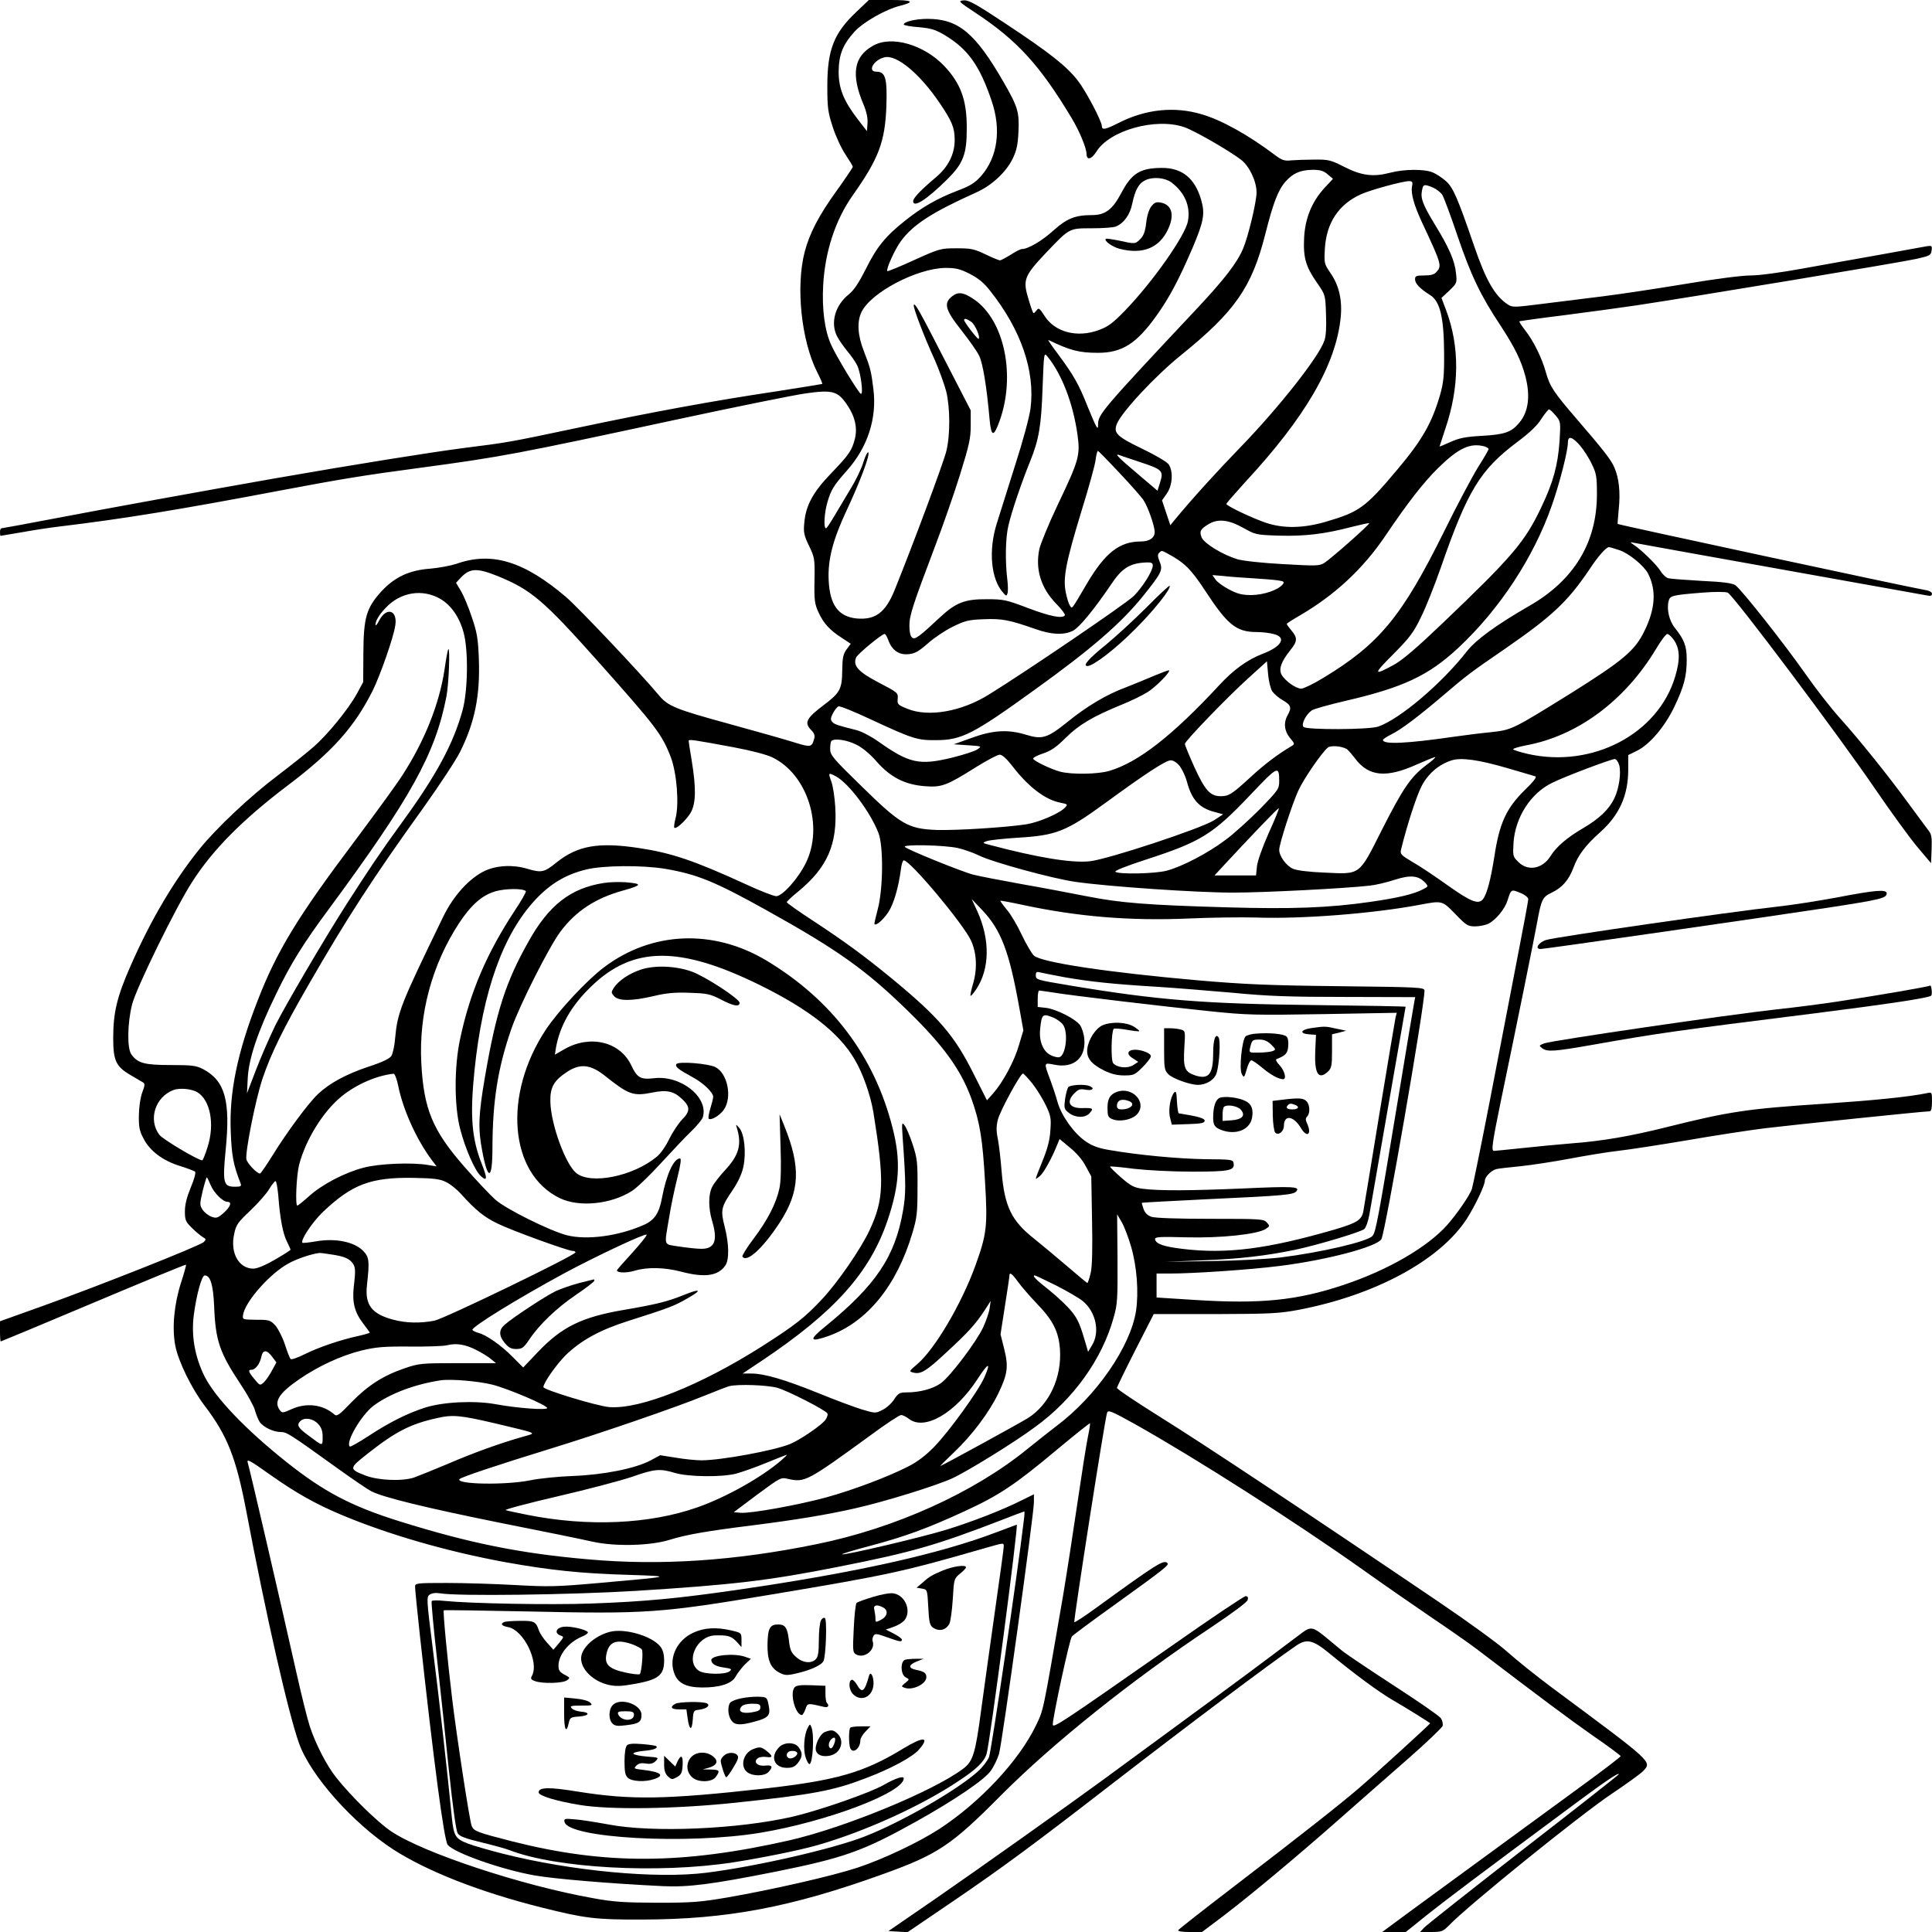 <?xml version="1.0" standalone="no"?>
<!DOCTYPE svg PUBLIC "-//W3C//DTD SVG 20010904//EN"
 "http://www.w3.org/TR/2001/REC-SVG-20010904/DTD/svg10.dtd">
<svg version="1.0" xmlns="http://www.w3.org/2000/svg"
 width="1024pt" height="1024pt" viewBox="0 0 1024 1024"
 preserveAspectRatio="xMidYMid meet">
<g transform="translate(0,1024) scale(0.1,-0.1)"
fill="#000000" stroke="none">
<path d="M4539 10177 c-119 -112 -154 -201 -154 -392 0 -117 3 -139 29 -219
16 -49 46 -114 68 -146 21 -32 38 -60 38 -64 0 -4 -39 -62 -87 -129 -93 -129
-142 -223 -168 -322 -48 -184 -18 -470 66 -637 17 -33 29 -61 27 -63 -2 -1
-113 -19 -248 -40 -322 -48 -660 -110 -1042 -191 -384 -81 -370 -78 -613 -109
-177 -23 -565 -85 -995 -160 -393 -69 -904 -162 -1160 -211 -157 -30 -288 -54
-292 -54 -5 0 -8 -9 -8 -20 0 -11 1 -20 3 -20 2 0 53 9 113 19 60 11 152 25
204 31 333 40 633 89 1165 190 323 61 445 81 738 120 432 58 512 73 1357 255
316 68 627 131 691 140 140 20 169 12 217 -58 43 -62 58 -124 43 -183 -16 -63
-32 -85 -128 -185 -94 -98 -132 -168 -140 -259 -5 -51 -2 -67 25 -123 30 -62
31 -69 29 -183 -2 -106 1 -125 21 -169 27 -59 60 -95 124 -136 l47 -31 -22
-30 c-18 -25 -22 -44 -23 -112 -1 -99 -12 -118 -98 -183 -94 -71 -105 -94 -65
-134 14 -14 19 -28 15 -42 -13 -48 -18 -49 -102 -23 -44 14 -202 59 -352 100
-278 76 -321 93 -368 149 -101 121 -426 464 -493 522 -223 190 -394 243 -581
177 -30 -10 -93 -22 -140 -26 -111 -8 -189 -45 -259 -121 -79 -87 -94 -138
-95 -325 l-1 -155 -33 -61 c-45 -82 -156 -219 -233 -285 -35 -31 -120 -98
-188 -150 -144 -108 -325 -279 -412 -387 -136 -168 -260 -378 -365 -617 -74
-167 -94 -251 -94 -388 0 -118 15 -150 90 -194 30 -18 61 -36 68 -40 11 -6 10
-17 -4 -53 -10 -26 -17 -77 -18 -120 -1 -63 3 -84 25 -125 33 -65 102 -117
193 -145 39 -12 75 -26 80 -30 5 -5 -5 -42 -23 -84 -21 -51 -31 -91 -31 -126
0 -47 4 -56 38 -89 20 -20 46 -41 57 -48 18 -10 18 -13 5 -26 -18 -19 -565
-236 -862 -342 l-218 -78 0 -54 c0 -29 2 -53 4 -53 2 0 223 92 491 205 268
113 489 204 491 202 2 -1 -10 -45 -27 -97 -36 -113 -48 -238 -30 -332 16 -83
86 -227 156 -319 120 -158 166 -274 220 -556 105 -555 223 -1074 280 -1233 61
-171 286 -424 500 -563 181 -116 458 -225 785 -307 231 -58 287 -65 535 -64
449 1 787 65 1273 240 294 106 363 152 627 418 277 278 693 611 1116 892 112
75 189 132 192 144 4 14 0 20 -11 20 -10 -1 -188 -120 -397 -267 -581 -406
-625 -436 -625 -413 0 39 89 452 101 466 6 8 113 87 236 175 250 180 281 204
271 214 -20 20 -53 -1 -381 -239 -59 -43 -110 -76 -113 -74 -5 6 163 1084 174
1111 6 15 25 7 149 -62 324 -182 853 -520 1208 -772 105 -75 266 -186 358
-249 92 -62 201 -138 242 -169 344 -262 490 -371 617 -460 82 -56 148 -106
148 -109 -1 -4 -85 -69 -188 -144 -289 -211 -761 -557 -927 -678 l-149 -110
62 0 63 0 117 94 c105 83 248 191 787 591 158 117 225 162 225 151 0 -3 -228
-182 -508 -399 -279 -217 -516 -404 -526 -416 l-19 -21 59 0 c56 0 62 3 95 36
96 101 702 591 864 698 77 52 151 105 164 119 47 51 56 42 -479 439 -85 63
-193 150 -240 192 -47 43 -210 161 -365 266 -670 454 -1247 837 -1467 974
-131 82 -238 153 -238 160 1 6 45 97 98 201 l97 190 325 0 c290 1 337 3 440
22 406 77 750 262 893 481 45 70 97 179 97 204 0 21 37 57 63 62 12 3 70 9
128 15 58 6 175 24 260 40 85 16 199 35 254 41 55 6 217 31 360 55 143 25 332
54 420 65 139 17 844 90 874 90 7 0 11 20 11 51 0 50 0 51 -27 45 -98 -20
-278 -38 -543 -56 -413 -27 -503 -41 -840 -125 -188 -47 -338 -73 -498 -85
-75 -6 -198 -18 -272 -26 -74 -8 -138 -14 -142 -14 -15 0 -8 45 37 265 81 388
176 857 192 945 22 122 29 136 76 158 57 27 92 67 117 134 24 65 63 117 139
185 104 92 151 197 151 334 l0 77 45 22 c68 33 148 127 199 233 52 109 66 163
66 252 0 71 -13 104 -62 166 -31 38 -45 99 -34 143 7 29 18 32 181 45 61 5
120 5 132 0 28 -10 599 -771 789 -1051 76 -111 172 -243 213 -293 l76 -90 3
74 c2 63 0 79 -17 100 -11 15 -60 80 -108 146 -109 149 -256 332 -362 450 -45
50 -125 152 -178 228 -112 160 -343 453 -375 475 -15 11 -65 18 -177 23 -86 5
-166 11 -178 14 -12 3 -31 20 -42 39 -22 34 -97 108 -141 138 -21 14 -21 16
-5 12 11 -2 157 -29 325 -59 731 -131 1207 -216 1233 -221 19 -4 27 -2 27 9 0
9 -15 17 -42 21 -69 11 -1619 344 -1624 349 -1 1 2 38 6 82 9 85 1 161 -23
216 -16 40 -61 97 -199 257 -123 143 -142 171 -164 247 -21 77 -66 168 -110
224 -19 24 -33 46 -31 48 2 1 111 17 243 33 131 17 300 40 374 51 300 45 1416
230 1488 247 71 16 77 19 80 45 3 24 1 26 -25 22 -15 -3 -127 -23 -248 -45
-121 -21 -307 -55 -414 -74 -116 -21 -226 -36 -272 -36 -45 0 -187 -18 -341
-44 -145 -24 -342 -54 -438 -66 -96 -12 -244 -30 -329 -41 -143 -18 -155 -19
-179 -3 -69 45 -117 129 -180 314 -87 253 -110 306 -149 341 -20 17 -51 38
-69 45 -45 19 -152 18 -228 -2 -88 -23 -150 -15 -242 32 -71 36 -83 39 -158
38 -45 0 -100 -2 -123 -4 -35 -4 -49 1 -85 28 -142 107 -282 185 -388 216
-143 43 -295 28 -438 -44 -73 -37 -92 -41 -92 -18 0 25 -83 183 -126 239 -60
78 -150 149 -386 305 -157 104 -195 125 -221 122 -31 -3 -27 -6 68 -69 217
-144 337 -275 505 -555 41 -68 79 -159 79 -191 1 -34 26 -28 52 13 69 113 315
182 466 130 53 -18 234 -122 300 -172 44 -33 83 -114 83 -174 0 -50 -44 -233
-71 -297 -32 -76 -98 -161 -237 -310 -516 -550 -532 -569 -532 -624 0 -34 -8
-19 -54 93 -48 121 -74 167 -156 278 -34 45 -58 80 -53 78 114 -55 161 -68
263 -68 127 0 204 49 309 196 70 98 119 191 193 363 58 137 66 179 44 253 -33
113 -100 168 -206 168 -117 0 -162 -28 -218 -135 -46 -86 -84 -115 -154 -115
-89 0 -134 -18 -205 -82 -59 -54 -134 -98 -167 -98 -7 0 -33 -13 -59 -30 -26
-16 -52 -30 -57 -30 -5 0 -40 14 -77 32 -60 29 -78 32 -153 32 -83 0 -89 -1
-224 -62 -76 -35 -140 -61 -143 -59 -8 9 39 114 72 159 65 88 164 152 397 257
84 37 159 107 195 179 21 44 28 74 31 143 5 104 -3 132 -76 259 -152 265 -242
340 -406 340 -63 0 -126 -15 -126 -30 0 -4 36 -11 79 -14 66 -6 89 -13 138
-42 123 -74 185 -160 249 -349 52 -153 31 -299 -56 -398 -32 -36 -57 -52 -123
-77 -108 -41 -190 -88 -279 -159 -104 -82 -152 -141 -209 -257 -37 -73 -62
-111 -90 -134 -73 -58 -99 -152 -62 -223 9 -18 33 -52 53 -77 21 -25 45 -59
53 -76 19 -37 35 -160 19 -151 -15 10 -130 199 -157 260 -34 75 -49 189 -42
315 10 180 65 347 157 477 137 194 171 283 178 472 5 149 -5 183 -53 183 -49
0 -15 62 42 76 64 17 188 -86 294 -243 65 -96 79 -130 79 -195 0 -76 -35 -144
-101 -199 -75 -63 -119 -108 -119 -125 0 -38 71 7 179 114 87 86 106 135 105
277 0 145 -32 232 -118 324 -109 115 -282 165 -380 108 -101 -57 -116 -152
-50 -309 17 -40 24 -74 22 -101 l-3 -42 -48 62 c-76 99 -102 164 -102 253 1
89 21 142 83 211 46 51 166 120 245 139 80 21 63 30 -55 30 l-113 0 -66 -63z
m2498 -861 l28 -24 -44 -47 c-68 -74 -104 -162 -109 -267 -5 -105 9 -152 70
-239 42 -61 43 -62 46 -164 3 -63 0 -117 -8 -139 -28 -85 -238 -352 -445 -566
-127 -131 -258 -275 -351 -388 l-21 -26 -22 66 -22 66 26 37 c30 45 34 117 9
154 -9 13 -72 50 -141 83 -133 64 -152 83 -134 130 24 62 202 254 341 366 286
231 375 360 446 640 42 166 68 235 108 280 39 44 78 61 143 62 41 0 58 -5 80
-24z m-828 -43 c71 -54 102 -127 87 -206 -14 -76 -187 -322 -333 -473 -64 -66
-89 -85 -138 -103 -115 -43 -234 -12 -289 75 -26 41 -31 44 -41 30 -7 -9 -14
-16 -17 -16 -3 0 -15 34 -27 75 -31 102 -23 122 92 244 127 133 122 131 244
131 56 0 113 4 126 9 43 17 76 62 88 121 16 76 35 109 72 126 40 18 102 12
136 -13z m1275 -21 c-7 -37 10 -98 53 -191 104 -222 106 -230 76 -263 -11 -13
-30 -18 -65 -18 -42 0 -48 -3 -48 -20 0 -23 26 -50 80 -84 52 -32 73 -117 74
-306 1 -121 -3 -157 -21 -222 -44 -151 -95 -240 -227 -397 -170 -202 -200
-224 -381 -277 -117 -34 -223 -36 -315 -5 -74 25 -210 90 -210 100 0 4 46 56
101 117 319 344 480 622 505 872 9 92 -9 169 -53 233 -35 51 -35 54 -31 130 8
139 74 237 193 290 51 23 217 68 252 69 19 0 22 -4 17 -28z m111 -6 c18 -8 40
-25 49 -38 8 -12 45 -111 81 -218 71 -209 122 -316 229 -477 76 -117 108 -182
131 -268 27 -104 16 -188 -32 -245 -42 -51 -77 -63 -198 -70 -89 -5 -122 -12
-168 -33 -31 -14 -57 -25 -57 -23 0 1 14 42 30 92 76 222 77 437 5 629 l-25
66 42 39 c40 39 41 41 35 92 -6 65 -37 136 -112 258 -64 106 -77 139 -68 181
6 33 11 34 58 15z m-2456 -457 c45 -23 75 -47 107 -88 166 -208 241 -428 216
-625 -6 -47 -41 -176 -83 -306 -39 -124 -82 -261 -96 -305 -45 -143 -31 -296
35 -368 15 -17 17 -17 22 -2 3 9 3 42 -1 73 -12 95 -10 224 6 287 16 71 69
227 115 340 47 117 59 188 66 394 7 183 7 184 26 161 77 -95 136 -250 159
-415 15 -109 8 -134 -107 -375 -46 -97 -88 -200 -95 -229 -23 -108 8 -208 90
-292 28 -28 48 -56 45 -60 -12 -19 -76 -7 -195 38 -116 44 -130 47 -219 47
-116 1 -164 -18 -248 -96 -112 -105 -133 -120 -148 -107 -9 7 -14 31 -14 63 0
54 17 106 138 426 39 102 97 268 129 370 50 161 58 196 58 265 l0 80 -133 258
c-140 273 -164 316 -169 300 -4 -12 53 -163 112 -292 23 -53 50 -127 60 -165
21 -86 22 -229 1 -316 -13 -57 -182 -510 -275 -739 -48 -118 -102 -158 -201
-149 -97 10 -142 72 -148 204 -5 107 22 211 93 364 72 153 128 301 117 312 -4
4 -16 -19 -26 -52 -10 -34 -41 -98 -69 -143 -27 -45 -66 -110 -86 -144 -20
-34 -39 -63 -43 -63 -14 0 -9 84 8 140 19 65 34 88 102 165 111 124 161 279
141 434 -11 91 -16 112 -50 199 -33 83 -38 156 -13 208 50 104 294 232 445
234 54 0 77 -5 128 -31z m3106 -751 c27 -32 27 -34 21 -135 -9 -130 -34 -220
-97 -352 -87 -183 -150 -258 -525 -616 -133 -127 -210 -193 -255 -218 -112
-61 -112 -52 -5 55 89 90 108 115 148 198 26 52 72 169 104 260 143 412 209
520 408 669 62 46 104 86 125 120 18 28 37 51 41 51 5 0 20 -14 35 -32z m130
-160 c19 -23 48 -67 62 -98 24 -49 27 -66 27 -160 0 -256 -122 -456 -358 -591
-175 -101 -284 -180 -332 -242 -132 -169 -354 -358 -469 -398 -49 -17 -380
-18 -396 -2 -14 14 13 67 44 88 12 8 92 30 177 50 307 71 441 134 598 280 220
205 401 481 497 756 41 116 85 289 85 332 0 39 22 34 65 -15z m-507 -4 c12 -4
22 -10 22 -14 0 -4 -25 -48 -56 -96 -30 -49 -112 -202 -180 -341 -224 -452
-344 -597 -642 -777 -51 -31 -103 -56 -115 -56 -29 0 -87 42 -105 75 -15 30
-1 69 47 129 38 47 39 65 6 104 -14 17 -25 32 -25 35 0 3 33 24 73 47 184 108
332 246 449 419 121 179 202 283 281 361 107 105 169 134 245 114z m-1938
-137 c58 -61 116 -127 129 -145 24 -34 61 -139 61 -172 0 -31 -28 -50 -74 -50
-112 0 -189 -60 -285 -223 -84 -143 -78 -135 -90 -117 -6 8 -16 39 -22 69 -16
78 0 159 82 429 39 125 73 248 76 275 3 26 9 47 12 47 3 0 53 -51 111 -113z
m112 54 c119 -39 126 -47 107 -107 l-14 -45 -107 91 c-103 87 -123 108 -95 98
6 -3 56 -19 109 -37z m546 -348 c66 -37 69 -38 190 -42 139 -4 243 9 381 45
52 13 96 23 98 21 5 -5 -201 -187 -237 -210 -26 -17 -42 -17 -218 -7 -113 6
-212 17 -244 26 -78 24 -175 83 -189 115 -13 33 -7 44 35 70 50 31 107 25 184
-18z m1995 -119 c51 -17 130 -82 152 -124 45 -88 39 -187 -20 -306 -50 -103
-114 -156 -390 -329 -314 -195 -311 -193 -425 -206 -52 -5 -140 -16 -195 -24
-248 -36 -375 -42 -375 -17 0 4 19 17 43 29 52 25 147 97 276 207 123 105 145
122 326 246 252 174 334 251 450 423 43 66 88 117 102 117 5 0 30 -7 56 -16z
m-2400 -15 c94 -50 128 -83 206 -202 118 -180 164 -217 273 -217 29 0 70 -5
91 -11 67 -18 40 -66 -60 -104 -81 -31 -155 -84 -233 -169 -245 -264 -427
-407 -581 -452 -61 -18 -199 -20 -260 -4 -48 13 -134 54 -143 68 -3 5 20 18
51 28 43 14 72 34 122 84 70 69 142 112 296 175 50 20 111 50 138 67 44 28
122 107 113 115 -2 2 -39 -12 -82 -30 -44 -19 -111 -46 -149 -61 -100 -37
-206 -100 -309 -184 -105 -84 -132 -93 -219 -66 -95 29 -175 24 -287 -17 l-95
-34 75 -5 c75 -5 75 -5 50 -22 -14 -10 -75 -29 -135 -44 -173 -42 -226 -30
-390 86 -38 27 -90 54 -115 60 -104 26 -118 31 -129 44 -10 11 -9 21 4 46 9
17 22 33 29 36 7 3 82 -27 167 -67 226 -105 250 -113 349 -112 137 0 197 31
524 267 302 217 458 353 573 495 101 126 108 140 89 185 -10 25 -11 37 -3 45
14 14 13 14 40 0z m-73 -66 c0 -29 -54 -115 -101 -162 -39 -39 -571 -401 -769
-523 -145 -90 -319 -120 -430 -75 -52 21 -55 24 -52 54 3 30 0 33 -98 84 -112
58 -141 91 -122 135 10 20 136 124 151 124 4 0 13 -16 20 -35 19 -52 57 -78
108 -72 33 3 54 16 100 56 32 29 91 69 132 89 65 32 84 37 165 40 96 4 134 -3
274 -52 84 -30 149 -33 197 -10 34 16 112 111 203 245 59 89 101 115 190 118
24 1 32 -3 32 -16z m-3473 -56 c179 -73 244 -129 532 -452 309 -347 340 -387
387 -510 31 -84 44 -244 25 -320 -7 -26 -10 -50 -7 -52 10 -10 64 41 87 80 28
50 29 129 5 277 -9 52 -16 99 -16 103 0 10 25 6 240 -34 91 -17 176 -39 205
-54 185 -90 272 -365 176 -559 -40 -82 -124 -176 -157 -176 -12 0 -83 27 -156
61 -279 128 -398 168 -570 194 -216 33 -326 13 -437 -75 -66 -54 -81 -57 -155
-35 -76 23 -161 19 -225 -10 -83 -39 -168 -132 -223 -246 -226 -466 -241 -503
-254 -644 -3 -38 -12 -80 -20 -92 -9 -14 -48 -33 -122 -57 -119 -40 -205 -87
-266 -144 -52 -49 -167 -205 -241 -325 -33 -53 -63 -97 -67 -97 -16 0 -66 52
-72 75 -8 33 48 316 85 427 44 131 110 266 244 498 202 351 343 569 607 936
87 122 176 257 197 300 78 157 106 297 99 491 -4 109 -10 142 -37 221 -17 52
-43 114 -57 138 l-27 45 24 26 c49 52 86 54 196 10z m4003 -12 c52 -3 112 -8
133 -11 33 -5 36 -8 25 -22 -25 -30 -101 -55 -165 -56 -49 0 -74 6 -119 30
-31 16 -64 40 -72 53 l-16 23 59 -5 c33 -4 103 -9 155 -12z m-4305 -110 c56
-33 100 -96 122 -177 26 -94 23 -307 -5 -411 -48 -177 -139 -346 -322 -597
-115 -158 -175 -248 -295 -435 -117 -183 -324 -536 -376 -640 -32 -66 -79
-174 -104 -240 l-46 -120 4 80 c5 104 54 250 152 450 77 159 143 265 278 447
435 590 564 822 623 1126 13 67 20 262 10 251 -3 -3 -12 -51 -20 -108 -28
-184 -106 -379 -224 -561 -30 -47 -143 -202 -250 -345 -304 -404 -414 -584
-516 -847 -108 -276 -152 -489 -143 -697 5 -128 13 -172 52 -273 6 -15 1 -18
-29 -18 -62 0 -67 19 -50 195 26 261 -3 366 -119 428 -37 19 -57 22 -172 22
-140 0 -176 10 -209 57 -23 32 -21 165 4 264 21 85 232 516 318 649 110 172
268 331 507 512 236 178 353 309 450 502 40 81 111 283 120 346 13 81 -46 100
-85 27 -10 -20 -19 -31 -20 -24 0 21 19 54 54 90 78 84 196 103 291 47z m6536
-216 c33 -46 35 -104 8 -194 -90 -305 -439 -488 -781 -411 -43 10 -78 21 -78
25 0 4 30 13 66 20 275 50 526 237 691 511 26 44 53 80 60 80 6 0 22 -14 34
-31z m-2128 -273 c10 -14 35 -36 57 -48 43 -25 47 -39 25 -78 -23 -40 -18 -85
12 -121 26 -31 26 -33 9 -43 -73 -43 -143 -96 -218 -165 -99 -91 -115 -101
-158 -101 -56 0 -83 31 -139 153 -28 62 -51 118 -51 124 0 15 226 249 339 351
l96 87 6 -67 c3 -36 13 -78 22 -92z m-2206 -282 c32 -15 73 -49 108 -89 73
-84 151 -124 257 -132 89 -7 115 3 271 101 58 36 114 66 126 66 12 0 36 -21
64 -57 88 -115 178 -183 260 -198 36 -7 37 -9 22 -25 -28 -31 -138 -78 -205
-89 -112 -17 -371 -33 -475 -30 -152 6 -191 28 -399 232 -154 150 -166 165
-166 198 0 20 3 39 7 42 15 15 82 5 130 -19z m2599 -23 c7 -3 27 -26 46 -51
72 -96 165 -105 327 -32 52 23 96 41 98 39 2 -3 -20 -22 -50 -44 -80 -61 -122
-123 -232 -340 -124 -246 -112 -237 -304 -228 -78 3 -147 11 -167 20 -36 15
-74 67 -74 101 0 30 67 238 101 313 28 62 125 203 157 229 15 12 71 8 98 -7z
m849 -101 c77 -22 146 -43 153 -45 9 -3 -12 -30 -56 -72 -98 -96 -135 -177
-161 -349 -20 -127 -40 -204 -62 -231 -24 -28 -64 -12 -184 73 -66 47 -150
104 -188 125 -62 37 -67 42 -61 67 31 127 80 278 107 332 34 68 92 118 161
140 51 16 143 3 291 -40z m597 15 c11 -41 0 -121 -25 -175 -28 -59 -80 -109
-167 -160 -84 -49 -141 -98 -171 -146 -42 -69 -120 -84 -171 -33 -30 29 -30
32 -26 103 9 134 91 262 205 317 73 36 316 127 332 126 8 -1 18 -15 23 -32z
m-2328 -7 c13 -18 29 -53 36 -78 26 -99 66 -143 149 -164 l44 -12 -49 -32
c-70 -44 -566 -208 -659 -217 -98 -10 -277 20 -530 87 -39 10 -39 11 -15 20
14 5 88 13 165 18 203 12 256 33 462 183 213 156 322 227 348 227 15 0 33 -12
49 -32z m526 -77 c0 -42 -4 -48 -102 -149 -57 -57 -139 -132 -183 -164 -93
-70 -231 -142 -312 -163 -61 -16 -249 -20 -271 -6 -8 5 51 29 165 66 289 94
352 133 552 344 143 151 151 155 151 72z m-2351 25 c68 -36 183 -188 227 -301
27 -71 25 -297 -4 -405 -11 -41 -19 -76 -17 -78 9 -10 46 23 73 63 29 44 54
130 67 228 3 26 10 47 15 47 34 0 316 -337 357 -426 30 -67 34 -151 9 -233 -9
-30 -14 -56 -12 -59 3 -2 16 14 31 36 71 108 73 262 5 412 l-30 65 59 -62 c97
-104 140 -217 192 -506 l23 -128 -23 -77 c-24 -85 -84 -196 -136 -256 l-34
-38 -70 139 c-102 205 -186 302 -436 508 -145 119 -246 193 -410 301 -80 52
-145 98 -145 102 0 4 27 30 61 57 154 127 208 250 196 448 -3 50 -12 111 -21
135 -17 47 -16 48 23 28z m2295 -302 c-34 -77 -59 -148 -62 -176 l-5 -48 -110
0 -110 0 49 53 c158 170 288 306 292 303 2 -3 -22 -62 -54 -132z m-1646 -79
c34 -8 84 -26 110 -39 70 -35 391 -123 512 -140 173 -25 642 -57 835 -57 165
0 594 22 725 37 30 3 90 17 132 31 84 27 127 23 163 -17 16 -18 15 -19 -12
-33 -49 -26 -133 -46 -279 -67 -222 -32 -417 -39 -764 -29 -416 12 -560 23
-737 58 -82 16 -238 46 -348 65 -110 20 -225 42 -256 50 -62 16 -348 132 -363
147 -16 15 212 10 282 -6z m-1552 -110 c170 -29 264 -68 534 -218 379 -211
528 -316 753 -536 187 -182 280 -311 336 -465 45 -126 59 -213 72 -442 14
-234 9 -275 -52 -444 -74 -203 -214 -440 -306 -519 -46 -39 -46 -40 -22 -46
39 -10 68 7 175 107 115 106 154 149 202 222 l33 51 -6 -40 c-3 -22 -19 -67
-34 -100 -36 -77 -174 -260 -224 -296 -41 -30 -112 -49 -181 -49 -38 0 -45 -4
-67 -37 -13 -21 -41 -46 -62 -56 -37 -19 -39 -18 -110 3 -39 12 -144 51 -232
87 -176 71 -284 103 -354 103 l-45 0 99 66 c389 260 576 469 670 748 63 187
70 315 26 487 -96 380 -321 679 -669 888 -282 169 -609 155 -862 -37 -90 -68
-240 -229 -306 -328 -230 -346 -195 -766 74 -895 103 -49 271 -32 382 39 25
16 94 82 154 148 60 65 132 142 161 169 29 28 56 61 60 73 32 106 -117 225
-260 207 -70 -8 -89 3 -120 70 -59 123 -216 162 -352 85 l-52 -30 5 33 c20
118 81 226 187 328 221 215 468 217 892 9 260 -128 422 -254 504 -394 44 -73
85 -191 100 -281 59 -366 56 -462 -20 -625 -46 -99 -170 -279 -253 -367 -91
-97 -141 -136 -316 -248 -326 -207 -645 -335 -810 -323 -64 5 -350 92 -350
106 0 22 69 120 117 168 82 80 184 136 337 184 211 67 243 79 314 121 77 44
64 51 -27 14 -81 -33 -145 -49 -316 -78 -222 -38 -328 -90 -455 -224 l-77 -81
-54 54 c-60 62 -142 119 -182 129 -15 4 -30 11 -33 16 -8 14 239 166 486 300
169 91 429 213 437 205 4 -3 -31 -46 -75 -95 -45 -49 -82 -91 -82 -94 0 -14
52 -15 94 -2 67 20 157 18 246 -5 124 -33 196 -23 234 32 22 31 20 116 -3 206
-23 88 -19 105 42 194 30 45 49 86 57 124 16 75 5 176 -22 206 -16 19 -19 20
-14 5 29 -91 14 -148 -60 -228 -29 -31 -60 -71 -69 -89 -21 -40 -21 -112 -1
-180 32 -106 14 -150 -58 -149 -23 0 -75 6 -116 12 -86 14 -80 -4 -53 157 8
52 27 143 42 203 19 76 23 107 15 107 -33 0 -72 -85 -95 -207 -15 -83 -40
-120 -96 -145 -135 -60 -303 -82 -409 -55 -91 24 -321 138 -378 188 -26 23
-100 101 -163 173 -170 194 -217 306 -230 551 -14 262 57 523 200 742 65 98
122 148 193 169 53 15 145 16 161 1 3 -4 -23 -50 -59 -104 -148 -225 -237
-432 -289 -678 -32 -147 -32 -357 0 -479 27 -105 79 -223 110 -250 33 -30 35
-13 6 61 -55 137 -65 259 -40 501 44 423 153 724 326 907 79 83 159 130 264
156 91 23 301 24 421 4z m4538 -130 c20 -9 36 -22 36 -31 0 -9 -27 -154 -60
-323 -32 -168 -97 -504 -144 -747 -47 -242 -90 -452 -95 -467 -14 -37 -79
-131 -130 -189 -106 -119 -315 -240 -549 -318 -248 -83 -440 -102 -788 -80
l-204 13 0 63 0 64 70 0 c126 0 422 20 581 40 250 31 519 102 541 143 21 40
228 1232 228 1316 0 18 -21 19 -452 24 -371 4 -506 10 -748 31 -478 42 -830
95 -870 131 -11 10 -40 59 -64 109 -23 50 -59 111 -80 135 -20 24 -35 45 -34
47 2 1 53 -8 113 -21 297 -64 576 -87 892 -73 114 5 271 7 348 5 244 -9 625
21 873 68 116 22 116 22 186 -50 58 -60 66 -65 105 -65 23 0 55 7 70 14 40 21
87 78 101 123 20 62 18 61 74 38z m-2419 -445 c133 -23 253 -36 485 -50 96 -6
279 -21 405 -32 185 -18 302 -22 598 -22 l368 -1 -5 -25 c-3 -14 -39 -232 -81
-485 -113 -682 -123 -736 -141 -756 -27 -30 -271 -87 -488 -114 -66 -8 -231
-17 -366 -19 l-245 -4 200 8 c191 7 336 24 490 56 114 24 349 94 366 110 9 8
21 43 27 77 6 34 51 295 101 580 50 285 91 519 91 521 0 2 -217 6 -482 9 -580
6 -831 26 -1293 103 -185 31 -185 31 -185 56 0 16 4 19 23 14 12 -3 72 -15
132 -26z m-66 -80 c93 -16 594 -75 836 -100 193 -20 241 -21 599 -15 l389 7
-6 -23 c-3 -13 -42 -247 -87 -519 -44 -272 -83 -504 -85 -515 -11 -43 -35 -57
-152 -92 -356 -103 -572 -131 -808 -102 -98 12 -138 26 -143 50 -2 13 17 15
165 11 183 -5 377 16 421 44 23 15 23 16 6 35 -16 18 -34 19 -299 19 -175 0
-294 4 -313 11 -20 7 -34 21 -41 41 -6 17 -10 32 -9 33 2 1 158 10 348 19 408
19 455 23 471 42 21 25 -17 27 -280 15 -279 -12 -445 -13 -532 -2 -48 6 -64
14 -117 60 -34 30 -61 56 -58 58 2 2 59 -3 127 -12 71 -8 203 -15 309 -15 197
0 226 6 218 46 -3 18 -13 19 -148 20 -142 2 -359 22 -512 49 -55 9 -90 22
-123 45 -62 42 -127 133 -149 206 -9 33 -26 84 -37 114 -38 101 -38 98 19 87
102 -21 168 35 159 136 -2 27 -13 60 -23 74 -26 34 -125 84 -179 91 l-45 5 0
43 c0 24 3 44 8 44 4 0 36 -5 71 -10z m5 -134 c18 -8 41 -24 50 -37 29 -41 16
-159 -18 -172 -7 -3 -26 1 -42 8 -44 18 -68 74 -61 141 8 80 13 84 71 60z
m-2379 -307 c127 -101 150 -110 251 -90 78 16 115 8 159 -34 44 -41 44 -65 0
-109 -19 -20 -49 -65 -67 -101 -18 -38 -46 -79 -67 -96 -124 -103 -348 -149
-426 -87 -57 45 -135 257 -138 378 -2 78 19 114 92 161 67 43 121 37 196 -22z
m-1095 -51 c25 -128 98 -289 179 -397 l25 -33 -44 7 c-85 15 -260 8 -343 -14
-100 -26 -219 -88 -289 -151 -31 -28 -59 -50 -62 -50 -12 0 -5 158 9 215 35
135 129 287 228 366 78 63 186 109 273 118 6 1 17 -27 24 -61z m3361 10 c23
-29 55 -81 72 -116 27 -57 29 -70 24 -135 -3 -51 -16 -98 -41 -159 -20 -48
-36 -91 -36 -95 0 -3 11 4 24 16 21 20 63 96 92 170 l10 24 54 -45 c33 -26 67
-65 84 -98 l30 -55 4 -229 c3 -156 1 -246 -7 -282 -7 -30 -15 -54 -18 -54 -2
0 -50 40 -106 88 -56 48 -135 114 -175 146 -121 95 -158 172 -173 355 -5 64
-14 142 -20 173 -9 43 -9 69 0 104 12 47 119 244 133 244 4 0 26 -24 49 -52z
m-4425 -47 c69 -42 93 -170 54 -291 -12 -39 -25 -70 -28 -70 -22 0 -209 111
-227 135 -61 80 -23 201 75 238 33 12 96 6 126 -12z m70 -491 c17 -42 65 -90
90 -90 25 0 15 -27 -21 -59 -31 -27 -38 -29 -64 -20 -16 6 -37 22 -47 37 -16
24 -16 30 0 99 10 40 20 73 22 73 2 0 11 -18 20 -40z m1248 15 c22 -10 58 -39
80 -64 78 -86 121 -121 191 -155 74 -37 375 -146 400 -146 8 0 15 -3 15 -8 0
-15 -694 -351 -748 -362 -74 -14 -148 -13 -216 5 -116 30 -153 79 -141 184 14
126 12 147 -19 180 -48 50 -150 70 -255 51 -35 -6 -65 -9 -68 -7 -12 13 52
109 108 163 156 148 255 185 484 181 105 -2 138 -6 169 -22z m-889 -72 c9
-123 25 -203 46 -244 10 -21 19 -40 19 -43 0 -2 -37 -26 -82 -52 -52 -30 -95
-48 -115 -48 -77 0 -124 83 -102 183 10 49 19 62 86 125 41 39 86 90 100 114
14 23 29 42 33 42 5 0 11 -35 15 -77z m4519 -267 c32 -108 42 -246 27 -345
-30 -189 -209 -449 -420 -608 -42 -32 -110 -86 -152 -120 -286 -234 -704 -423
-1124 -508 -431 -88 -826 -114 -1205 -80 -360 31 -632 86 -1000 201 -259 81
-403 157 -603 316 -217 173 -375 339 -433 453 -51 103 -71 214 -57 324 14 108
42 211 58 211 30 0 45 -49 50 -164 7 -182 29 -245 139 -411 37 -55 71 -117 77
-139 6 -22 17 -49 25 -62 19 -28 73 -54 112 -54 32 0 47 -10 299 -191 82 -59
163 -114 181 -123 62 -32 290 -88 682 -167 217 -43 438 -88 490 -100 121 -27
308 -22 410 10 87 27 195 46 435 76 237 30 400 57 549 91 152 34 427 119 514
159 82 38 330 191 440 273 202 147 353 358 414 577 21 73 22 99 21 314 l-2
235 24 -41 c13 -22 35 -79 49 -127z m-4224 -47 c49 -8 75 -18 91 -35 24 -25
25 -41 14 -134 -9 -82 4 -135 50 -195 19 -25 35 -47 35 -48 0 -2 -26 -10 -57
-17 -98 -21 -215 -61 -287 -97 -38 -19 -72 -31 -76 -26 -4 4 -18 39 -30 77
-12 37 -35 82 -50 100 -27 29 -32 31 -102 31 -72 1 -73 1 -70 25 10 70 143
221 242 274 45 25 124 51 163 55 5 1 39 -4 77 -10z m3625 -142 c16 -23 62 -76
102 -118 85 -88 114 -147 121 -240 10 -149 -55 -291 -168 -364 -41 -26 -459
-255 -466 -255 -2 0 30 32 72 72 96 91 186 211 235 312 50 103 55 143 31 238
l-19 76 23 148 c13 82 24 155 24 162 0 22 14 12 45 -31z m204 -21 c59 -30 122
-67 140 -82 70 -58 92 -164 49 -234 l-21 -35 -7 25 c-34 118 -45 145 -80 189
-22 27 -75 78 -119 113 -71 56 -93 78 -76 78 3 0 54 -24 114 -54z m-3075 -341
c28 -14 63 -35 78 -48 l27 -22 -202 0 c-193 0 -206 -1 -282 -27 -114 -39 -194
-90 -282 -180 -67 -70 -78 -77 -92 -64 -60 52 -147 63 -226 27 -47 -21 -50
-21 -62 -5 -33 45 -4 90 102 163 100 69 222 126 331 153 75 18 115 22 254 21
91 -1 181 2 200 7 49 12 95 5 154 -25z m-1080 -38 l21 -28 -24 -44 c-13 -24
-32 -52 -43 -62 -20 -18 -21 -17 -49 17 -32 38 -36 50 -16 50 21 0 44 31 52
68 8 40 29 40 59 -1z m3773 -108 c-33 -74 -188 -288 -267 -369 -42 -43 -89
-79 -135 -102 -107 -55 -293 -125 -434 -164 -146 -40 -404 -87 -456 -82 l-36
3 124 93 c125 92 125 93 166 83 87 -19 100 -12 434 231 81 60 154 108 163 108
9 0 27 -9 41 -20 83 -65 247 30 365 212 57 88 72 91 35 7z m-2607 -38 c85 -22
290 -109 290 -124 0 -12 -156 -1 -270 20 -113 21 -279 13 -375 -17 -94 -30
-191 -78 -303 -152 -51 -33 -95 -58 -98 -55 -24 23 62 169 128 218 86 63 216
112 353 133 55 8 199 -4 275 -23z m1511 -17 c56 -16 253 -117 264 -135 4 -5 0
-20 -9 -33 -17 -27 -133 -106 -187 -129 -84 -35 -368 -87 -471 -87 -29 0 -90
6 -136 14 l-83 13 -52 -28 c-79 -42 -247 -76 -412 -82 -77 -3 -178 -13 -225
-23 -129 -26 -392 -22 -375 6 6 10 204 76 490 164 260 80 664 219 810 279 61
25 119 47 130 50 48 12 204 6 256 -9z m-1493 -189 c230 -55 217 -49 147 -69
-121 -34 -268 -87 -402 -145 -76 -32 -156 -64 -178 -72 -62 -21 -189 -16 -257
10 -90 35 -89 38 10 116 148 117 228 158 369 189 83 19 123 15 311 -29z m-943
-1 c19 -20 25 -38 25 -71 0 -50 3 -50 -77 10 -54 40 -62 54 -41 75 21 21 67
14 93 -14z m4081 -70 c-8 -38 -33 -197 -56 -354 -23 -157 -57 -377 -76 -490
-110 -638 -102 -598 -144 -687 -91 -187 -294 -404 -510 -546 -111 -72 -299
-161 -435 -206 -137 -45 -454 -117 -690 -158 -141 -24 -185 -28 -370 -28 -175
1 -232 4 -340 24 -378 67 -899 239 -1071 354 -71 47 -215 188 -293 287 -50 63
-109 178 -139 270 -12 36 -44 164 -71 285 -93 414 -245 1069 -257 1109 -9 27
5 20 123 -64 134 -94 233 -150 368 -207 251 -106 567 -197 874 -253 233 -42
402 -60 651 -67 242 -8 240 -8 -154 -43 -226 -20 -267 -21 -445 -11 -108 6
-271 11 -363 11 -164 0 -168 -1 -168 -21 0 -11 11 -125 25 -252 75 -685 129
-1093 148 -1115 35 -43 285 -131 460 -162 102 -18 393 -43 682 -57 134 -6 255
9 597 77 362 73 463 109 743 265 202 113 362 221 396 269 16 22 36 63 44 90
17 60 185 1271 185 1334 l0 42 -61 -30 c-100 -51 -267 -116 -404 -158 -133
-41 -543 -137 -551 -130 -2 3 65 23 149 45 184 49 304 93 499 183 183 84 267
140 487 324 96 80 176 144 178 142 2 -1 -3 -34 -11 -72z m-1626 -125 c-105
-90 -292 -195 -443 -248 -255 -90 -581 -104 -902 -40 -55 11 -107 22 -115 25
-8 3 116 36 275 73 160 37 338 84 396 104 120 42 147 44 227 20 71 -21 245
-23 322 -4 30 8 102 33 160 57 58 24 107 43 110 43 3 0 -11 -13 -30 -30z
m1286 -321 c-33 -280 -172 -1222 -184 -1251 -9 -21 -36 -56 -60 -77 -114 -101
-403 -267 -597 -343 -168 -66 -577 -160 -842 -193 -265 -33 -714 9 -1078 101
-71 18 -155 42 -186 54 -65 25 -74 40 -84 136 -22 228 -71 663 -101 895 -33
262 -34 275 -17 288 12 8 31 11 56 7 91 -16 689 -8 1037 13 510 32 703 54
1075 128 386 76 518 114 865 248 63 25 117 45 119 45 2 1 1 -23 -3 -51z"/>
<path d="M6102 9146 c-12 -16 -23 -50 -27 -88 -5 -45 -14 -68 -31 -85 -27 -27
-28 -27 -114 -8 -36 7 -67 12 -69 9 -11 -10 35 -43 74 -53 122 -31 210 5 256
104 35 75 21 129 -37 141 -26 5 -35 1 -52 -20z"/>
<path d="M5047 8670 c-47 -37 -38 -71 48 -180 41 -52 84 -113 95 -136 19 -39
40 -164 55 -337 9 -93 21 -95 52 -11 88 242 27 536 -134 647 -56 38 -84 42
-116 17z m100 -135 c21 -14 50 -81 40 -91 -5 -5 -77 89 -77 100 0 10 14 7 37
-9z"/>
<path d="M6075 7019 c-66 -66 -162 -154 -212 -195 -94 -76 -127 -114 -99 -114
30 0 147 89 252 195 100 99 194 218 183 230 -3 2 -59 -50 -124 -116z"/>
<path d="M3200 5560 c-175 -27 -291 -117 -398 -309 -121 -214 -172 -371 -232
-721 -34 -198 -37 -272 -14 -391 30 -161 54 -154 54 16 1 250 28 422 100 631
44 127 201 437 261 517 82 109 185 176 328 216 106 30 109 37 16 45 -33 2 -85
1 -115 -4z"/>
<path d="M3397 5101 c-63 -21 -118 -58 -144 -97 -14 -23 -14 -26 2 -44 24 -27
97 -26 211 1 67 16 112 20 189 17 92 -3 108 -6 165 -35 68 -36 100 -41 100
-18 0 21 -184 141 -255 166 -85 30 -195 34 -268 10z"/>
<path d="M3585 4600 c-8 -14 10 -28 87 -70 56 -30 108 -80 108 -104 0 -7 -7
-35 -15 -61 -8 -27 -12 -51 -9 -54 11 -12 60 17 81 48 45 66 19 192 -45 225
-37 19 -197 32 -207 16z"/>
<path d="M4137 4165 c4 -111 2 -189 -6 -224 -17 -79 -62 -167 -136 -265 -36
-48 -63 -91 -60 -96 22 -35 108 43 197 179 108 166 114 294 24 516 l-24 59 5
-169z"/>
<path d="M4784 4215 c18 -251 18 -301 2 -393 -42 -243 -144 -394 -411 -612
-91 -73 -85 -87 19 -50 203 74 359 266 442 545 24 80 27 107 27 240 1 136 -2
157 -26 230 -14 44 -34 89 -42 100 -15 19 -16 14 -11 -60z"/>
<path d="M3071 3440 c-41 -11 -97 -30 -125 -43 -53 -25 -234 -144 -273 -180
-30 -27 -29 -58 3 -96 20 -24 34 -31 60 -31 30 0 39 6 67 47 56 84 147 170
248 239 55 37 99 71 99 76 0 4 -1 8 -2 7 -2 0 -36 -9 -77 -19z"/>
<path d="M5844 4806 c-37 -17 -74 -73 -81 -124 -6 -48 19 -81 89 -116 37 -18
68 -26 106 -26 51 0 57 3 98 44 24 24 44 50 44 58 0 9 -17 20 -40 27 -70 21
-108 -8 -53 -40 l26 -17 -26 -17 c-31 -20 -87 -14 -107 10 -13 16 -10 168 3
182 4 3 35 1 69 -5 34 -6 64 -10 66 -7 2 2 -11 13 -29 24 -40 24 -117 27 -165
7z"/>
<path d="M6951 4791 c-57 -8 -66 -29 -14 -33 l38 -3 -4 -86 c-5 -120 17 -155
67 -109 19 18 22 31 22 109 l0 89 38 9 37 10 -53 11 c-56 13 -60 13 -131 3z"/>
<path d="M6170 4680 c0 -103 2 -113 23 -134 23 -23 115 -56 156 -56 45 0 88
27 99 62 15 48 22 172 11 189 -16 25 -29 -10 -29 -83 0 -112 -24 -141 -95
-118 -56 19 -64 39 -58 144 6 92 5 93 -18 99 -13 4 -39 7 -56 7 l-33 0 0 -110z"/>
<path d="M6663 4762 c-28 -1 -56 -9 -62 -16 -19 -23 -34 -173 -19 -199 11 -21
13 -20 26 26 7 26 18 47 24 47 7 0 33 -18 59 -40 44 -37 86 -60 110 -60 19 0
8 45 -18 73 -16 16 -23 31 -18 33 50 20 60 31 63 70 2 25 -2 45 -10 51 -16 13
-87 20 -155 15z m75 -59 c25 -25 25 -27 7 -34 -11 -4 -44 -8 -73 -8 -52 -1
-52 -1 -46 27 10 40 12 42 50 42 24 0 43 -8 62 -27z"/>
<path d="M5662 4478 c-5 -7 -13 -36 -17 -64 -6 -48 -5 -53 21 -73 33 -26 85
-27 107 -3 25 27 22 30 -33 29 -72 -3 -92 32 -45 79 21 21 31 24 60 18 36 -6
50 8 19 20 -28 11 -101 6 -112 -6z"/>
<path d="M5920 4453 c-37 -14 -50 -36 -50 -85 0 -42 3 -50 24 -59 39 -18 112
-3 136 29 49 62 -30 144 -110 115z m64 -49 c37 -14 10 -44 -40 -44 -17 0 -24
6 -24 18 0 31 25 41 64 26z"/>
<path d="M6223 4449 c-21 -25 -32 -97 -21 -135 l9 -35 87 3 c69 2 87 6 87 18
0 13 -35 23 -137 39 -4 1 -8 29 -10 63 -2 49 -5 58 -15 47z"/>
<path d="M6464 4421 c-22 -10 -34 -48 -34 -105 0 -40 9 -52 43 -65 76 -29 151
0 163 64 8 45 -2 73 -34 89 -36 19 -112 28 -138 17z m112 -62 c28 -31 8 -53
-50 -57 l-46 -3 0 34 c0 18 3 37 7 40 14 15 71 6 89 -14z"/>
<path d="M6795 4411 l-50 -6 1 -78 c1 -44 7 -84 13 -90 17 -17 46 5 46 37 1
60 52 52 91 -14 32 -53 58 -32 32 25 -9 19 -9 28 0 37 17 17 15 64 -4 82 -16
16 -40 18 -129 7z m69 -27 c26 -10 18 -24 -14 -24 -29 0 -38 9 -23 23 8 9 17
9 37 1z"/>
<path d="M5282 2119 c-302 -115 -741 -213 -1357 -303 -328 -48 -510 -65 -791
-75 -224 -8 -641 0 -780 14 -34 4 -64 3 -66 -1 -3 -5 10 -142 28 -304 18 -162
47 -432 64 -600 20 -187 37 -313 46 -327 10 -16 39 -27 126 -48 62 -15 128
-33 148 -41 247 -96 789 -126 1185 -65 154 24 353 64 450 92 250 72 547 207
742 337 98 64 139 104 152 146 17 51 170 1218 160 1215 -2 -1 -50 -19 -107
-40z m38 -77 c0 -10 -21 -162 -46 -337 -25 -176 -58 -414 -74 -531 -30 -227
-43 -269 -93 -307 -156 -119 -630 -314 -922 -381 -569 -129 -979 -130 -1469
-6 -187 48 -204 54 -216 82 -11 26 -81 484 -104 678 -24 198 -49 461 -44 465
2 2 202 -1 444 -6 631 -14 703 -9 1294 90 622 104 695 120 1135 247 99 28 95
28 95 6z"/>
<path d="M4997 1916 c-58 -24 -73 -33 -115 -71 l-24 -20 29 -5 c28 -5 28 -5
33 -98 4 -78 8 -96 24 -108 33 -23 69 -15 88 20 6 11 14 70 18 130 6 107 7
109 38 135 18 14 32 29 32 34 0 15 -67 6 -123 -17z"/>
<path d="M4627 1776 c-43 -13 -82 -27 -87 -32 -5 -5 -12 -66 -15 -136 -6 -119
-5 -127 13 -137 44 -24 104 25 87 71 -3 7 0 20 5 28 8 13 17 12 72 -8 71 -25
78 -26 78 -12 0 5 -19 19 -42 31 l-43 22 40 14 c22 7 48 23 58 34 40 49 6 134
-58 144 -17 3 -65 -6 -108 -19z m54 -56 c29 -16 23 -47 -11 -65 -29 -15 -30
-15 -30 7 0 13 -3 33 -6 46 -7 25 13 30 47 12z"/>
<path d="M4351 1651 c-6 -11 -11 -58 -11 -105 0 -64 -4 -88 -16 -100 -24 -25
-70 -20 -105 12 -26 23 -32 37 -38 91 -8 64 -19 81 -57 81 -43 0 -54 -20 -56
-100 -2 -88 15 -131 64 -156 27 -14 39 -15 87 -4 76 17 137 45 146 67 13 31
19 220 7 227 -6 4 -16 -2 -21 -13z"/>
<path d="M2673 1643 c-23 -9 -14 -21 20 -27 82 -15 165 -184 127 -257 -9 -16
-7 -21 15 -29 39 -15 148 -12 170 4 18 13 17 14 -13 30 -25 13 -32 23 -32 47
0 58 53 124 123 154 21 8 35 19 33 24 -9 14 -90 33 -127 29 -40 -4 -53 -33
-20 -46 21 -7 21 -8 -7 -42 l-29 -34 -34 38 c-19 21 -38 50 -43 65 -16 47 -25
51 -100 50 -39 0 -77 -3 -83 -6z"/>
<path d="M3674 1586 c-85 -39 -129 -130 -102 -210 18 -56 62 -79 147 -80 95
-1 160 20 180 58 9 17 31 45 48 63 l33 31 -32 11 c-57 20 -179 8 -178 -18 1
-20 23 -33 65 -39 42 -6 46 -9 32 -20 -22 -19 -133 -17 -162 2 -74 49 -14 183
83 188 69 2 87 -3 115 -32 l27 -30 0 38 c0 37 -1 38 -53 50 -81 19 -145 15
-203 -12z"/>
<path d="M3233 1591 c-82 -21 -153 -86 -153 -141 0 -59 65 -122 145 -140 40
-9 68 -8 145 6 120 22 150 46 150 122 0 34 -6 57 -20 75 -45 56 -188 98 -267
78z m118 -66 c24 -9 47 -21 51 -28 8 -13 -1 -118 -11 -130 -4 -4 -40 0 -80 9
-84 19 -108 43 -97 96 13 67 53 82 137 53z"/>
<path d="M4798 1443 c-27 -7 -25 -79 2 -93 21 -11 21 -11 -2 -30 -21 -17 -22
-19 -5 -25 42 -17 117 19 117 56 0 21 -12 30 -53 38 -44 9 -43 26 0 44 l38 15
-40 0 c-22 0 -48 -2 -57 -5z"/>
<path d="M4606 1358 c-23 -84 -37 -95 -63 -49 -10 17 -22 29 -28 28 -19 -6
-16 -52 5 -75 45 -47 110 -14 110 57 0 39 -17 66 -24 39z"/>
<path d="M4211 1296 c-26 -31 5 -146 39 -146 4 0 13 14 19 31 11 33 10 33 99
12 21 -5 29 6 15 21 -5 4 -8 26 -8 49 l0 42 -76 3 c-58 2 -79 -1 -88 -12z"/>
<path d="M3931 1239 c-24 -4 -49 -14 -57 -20 -19 -15 -18 -69 2 -97 18 -26 47
-28 123 -7 75 20 86 33 75 87 -9 43 -9 43 -54 45 -25 1 -65 -3 -89 -8z m99
-48 c0 -16 -10 -21 -46 -27 -52 -8 -75 5 -54 31 8 9 29 15 56 15 37 0 44 -3
44 -19z"/>
<path d="M2990 1156 c0 -86 12 -107 25 -46 6 26 10 29 53 32 56 4 63 22 10 26
-20 2 -42 10 -48 18 -11 12 -3 14 51 14 58 0 62 1 47 16 -9 9 -41 18 -77 21
l-61 6 0 -87z"/>
<path d="M3247 1202 c-22 -24 -22 -76 -1 -97 13 -13 28 -15 73 -9 67 8 81 17
81 55 0 56 -114 94 -153 51z m113 -51 c0 -37 -69 -34 -84 4 -4 12 3 15 39 15
37 0 45 -3 45 -19z"/>
<path d="M3578 1209 c-29 -17 -20 -29 21 -29 l39 0 7 -50 c9 -63 23 -65 27 -2
3 44 5 47 33 50 39 5 61 22 43 33 -18 12 -150 10 -170 -2z"/>
<path d="M4281 1082 c-19 -35 -25 -115 -11 -156 6 -20 15 -36 20 -36 18 0 27
153 11 195 -8 19 -8 19 -20 -3z"/>
<path d="M4507 1083 c-9 -8 -9 -86 -1 -107 13 -35 54 -4 54 40 0 10 12 31 27
46 l27 28 -50 0 c-28 0 -54 -3 -57 -7z"/>
<path d="M4372 1060 c-27 -11 -56 -73 -47 -100 8 -24 37 -33 75 -25 56 12 78
77 40 115 -22 22 -33 23 -68 10z m53 -52 c-10 -34 -23 -44 -31 -25 -6 18 11
47 28 47 5 0 6 -10 3 -22z"/>
<path d="M4790 974 c-213 -130 -354 -170 -740 -214 -522 -58 -705 -61 -987
-16 -153 25 -208 24 -208 -4 0 -18 92 -46 220 -67 160 -26 500 -21 810 11 428
45 532 65 706 132 134 51 244 111 279 150 60 69 26 72 -80 8z"/>
<path d="M3323 989 c-8 -8 -13 -41 -13 -84 0 -57 4 -75 18 -88 22 -20 93 -23
141 -6 55 19 34 37 -58 48 -51 6 -54 7 -38 23 12 12 27 15 50 11 24 -4 39 0
52 13 18 19 17 19 -48 24 -37 3 -68 10 -70 15 -1 6 24 12 55 15 54 5 77 14 66
25 -3 3 -37 8 -74 11 -50 4 -73 2 -81 -7z"/>
<path d="M4130 980 c-50 -50 -28 -110 41 -110 29 0 42 6 58 26 25 32 26 52 5
82 -20 29 -76 30 -104 2z m93 -27 c11 -10 -13 -33 -34 -33 -18 0 -26 20 -12
33 8 9 38 9 46 0z"/>
<path d="M3991 969 c-53 -21 -70 -94 -29 -123 31 -22 91 -20 111 2 26 28 20
38 -16 34 -41 -5 -66 18 -42 38 8 7 28 10 45 8 37 -6 38 4 4 31 -29 23 -38 24
-73 10z"/>
<path d="M3660 923 c-26 -33 -21 -79 11 -105 32 -27 104 -24 123 4 24 33 20
38 -26 39 l-43 1 33 9 c43 13 52 36 21 60 -37 29 -93 25 -119 -8z"/>
<path d="M3836 934 c-9 -8 -16 -20 -16 -26 0 -19 23 -88 29 -88 4 0 21 23 38
52 24 39 30 55 21 65 -14 18 -53 16 -72 -3z"/>
<path d="M3520 888 c0 -33 6 -50 21 -64 19 -17 23 -17 47 -3 22 12 28 23 30
62 3 52 -8 61 -27 21 l-12 -27 -29 28 -30 29 0 -46z"/>
<path d="M4685 780 c-75 -43 -347 -137 -485 -169 -287 -66 -742 -86 -975 -41
-66 12 -146 25 -178 27 -53 5 -59 4 -55 -13 16 -87 651 -122 1038 -58 350 58
760 213 760 288 0 15 -42 2 -105 -34z"/>
<path d="M9740 5484 c-96 -18 -242 -41 -325 -50 -239 -26 -1176 -161 -1220
-176 -41 -13 -62 -48 -30 -48 23 0 1201 170 1530 220 273 42 305 50 305 75 0
22 -58 18 -260 -21z"/>
<path d="M10230 5016 c-6 -5 -257 -49 -495 -85 -71 -11 -215 -30 -320 -41
-247 -27 -1191 -165 -1230 -180 -29 -11 -29 -12 -11 -26 28 -20 61 -18 277 20
334 59 415 71 1174 166 379 48 600 81 611 93 3 3 4 17 2 32 -2 15 -5 24 -8 21z"/>
<path d="M6904 1588 c-17 -13 -100 -75 -185 -139 -130 -98 -354 -262 -879
-647 -193 -141 -641 -459 -878 -623 l-253 -174 51 -3 50 -3 253 172 c252 172
419 295 832 615 401 310 834 635 974 731 56 39 90 31 173 -37 136 -112 266
-208 340 -251 76 -44 198 -120 198 -123 0 -4 -298 -276 -378 -344 -100 -86
-302 -245 -674 -530 -153 -117 -280 -217 -283 -222 -4 -6 20 -10 60 -10 l66 0
118 89 c146 112 372 300 606 506 99 87 262 231 362 318 101 88 185 169 189
179 3 11 -1 29 -9 41 -8 12 -118 88 -243 169 -126 82 -250 165 -276 185 -25
21 -69 57 -98 81 -59 48 -74 51 -116 20z"/>
</g>
</svg>
